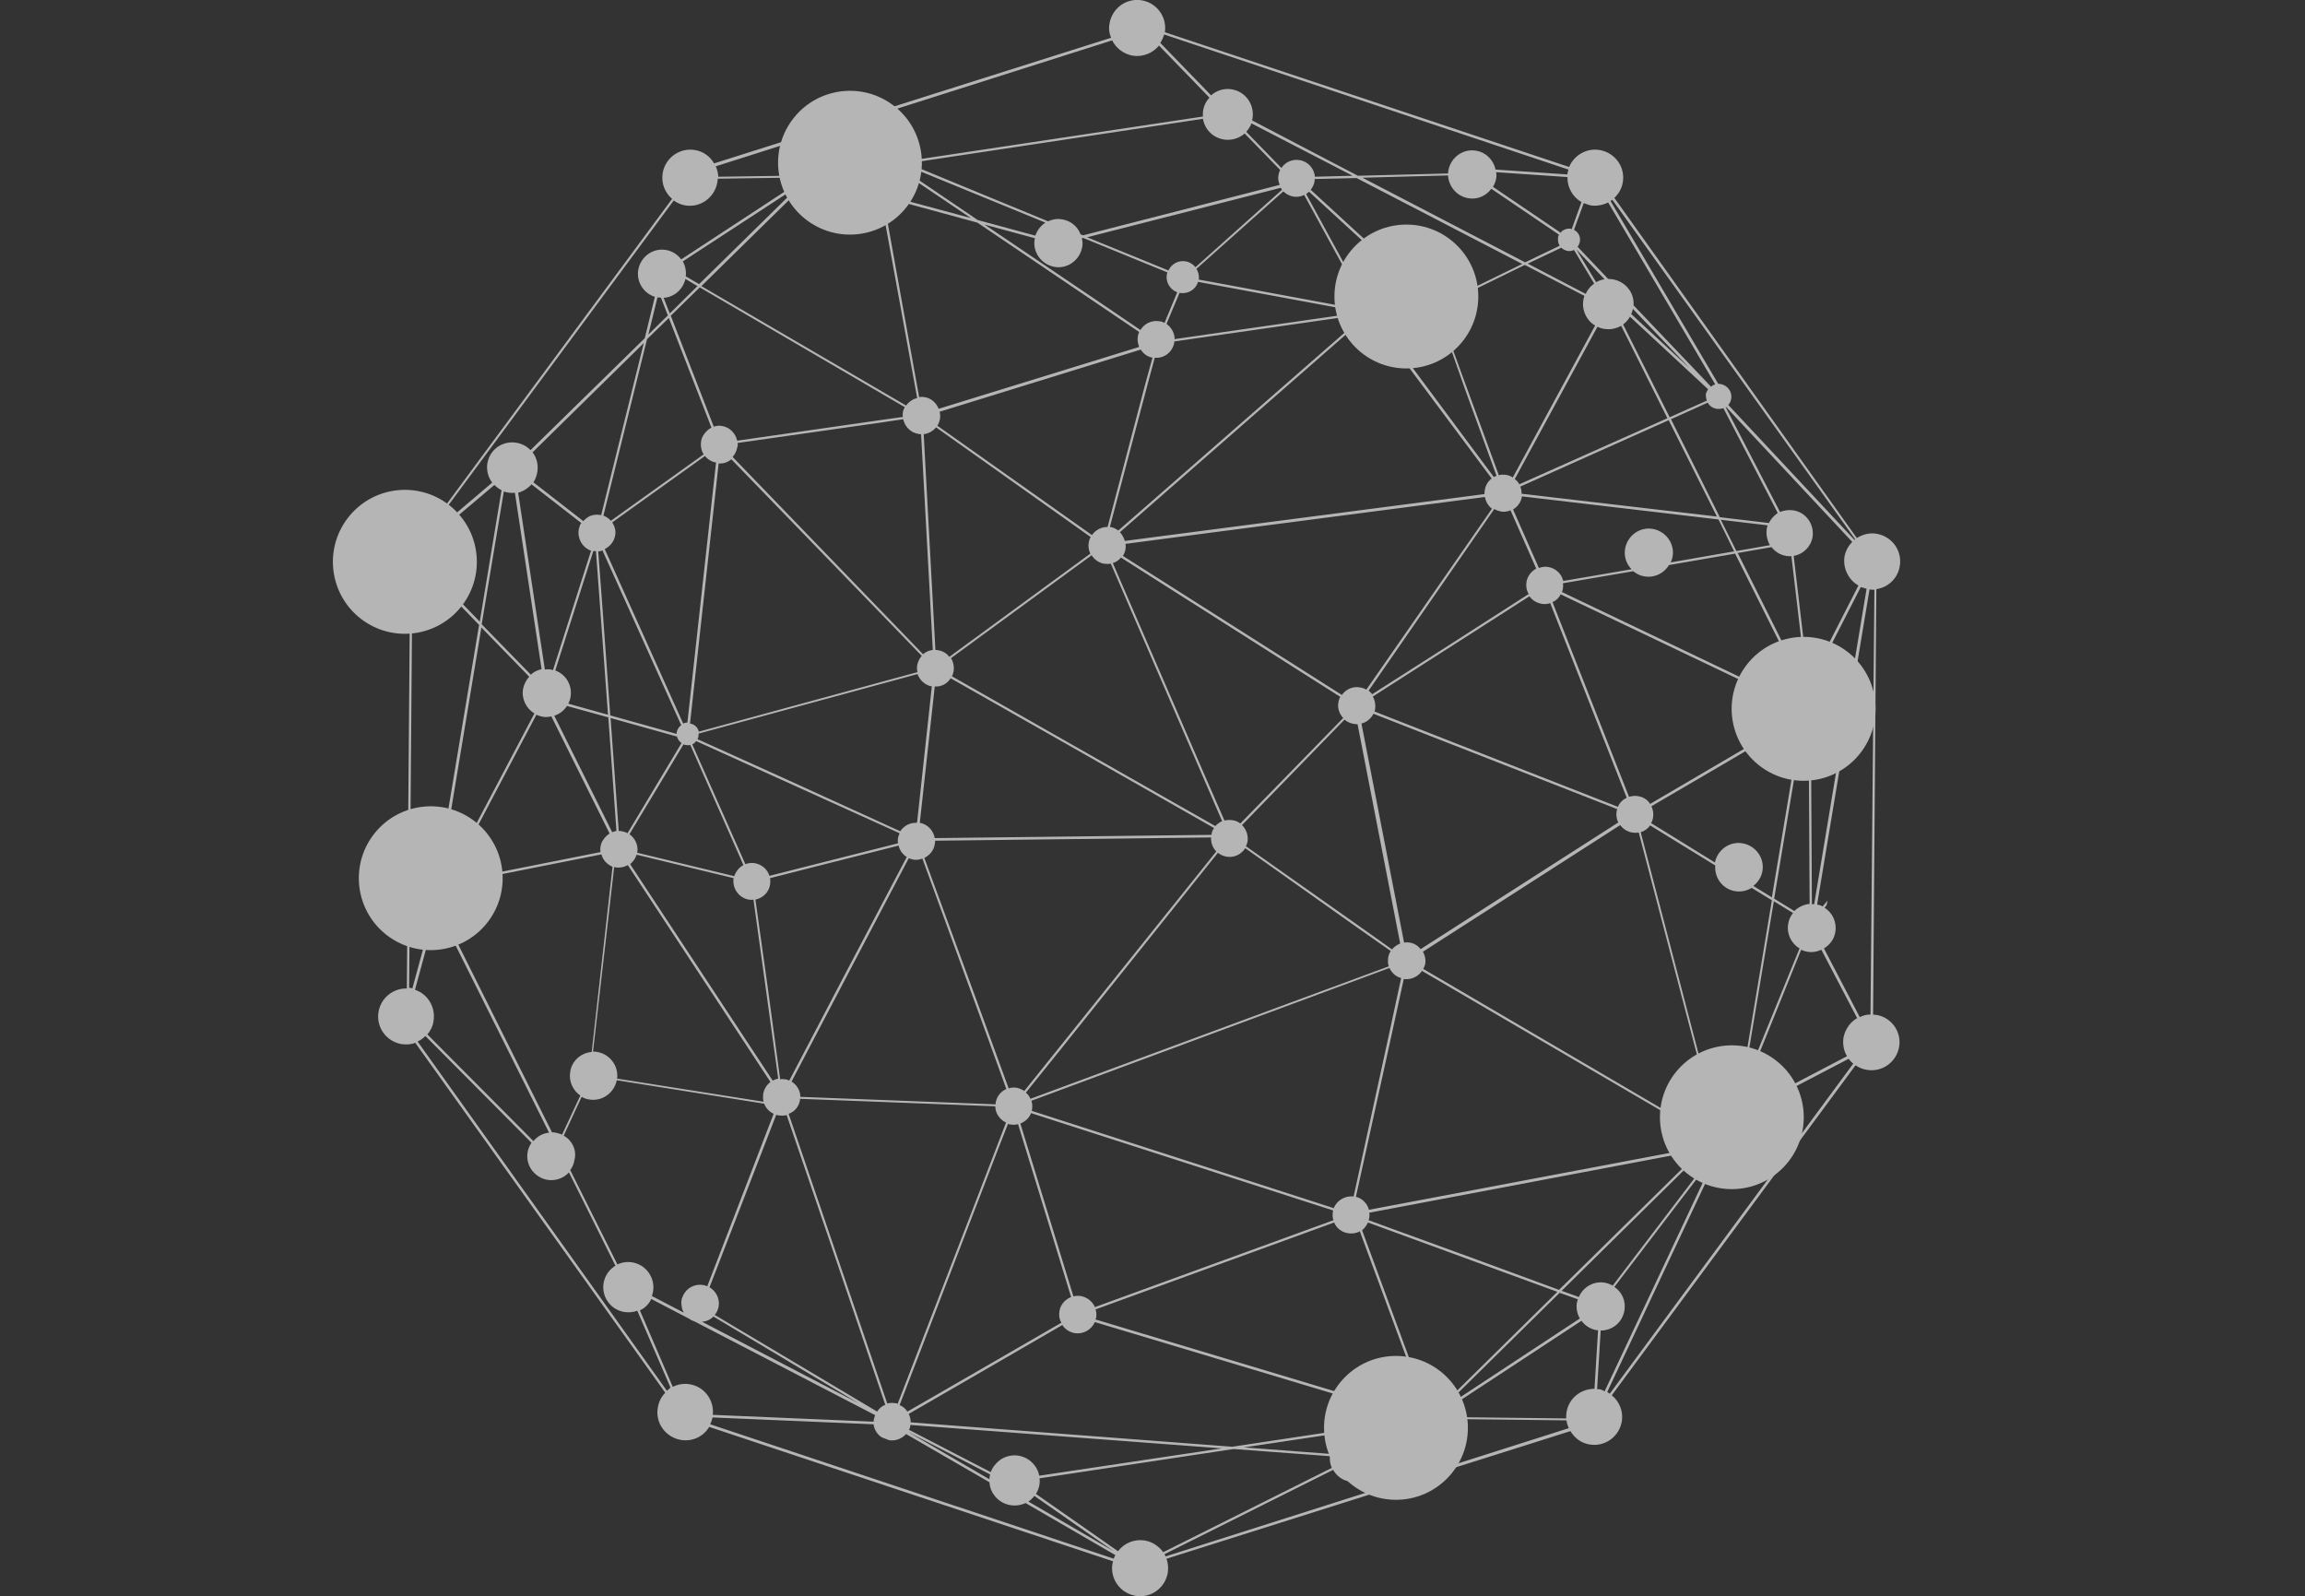<?xml version="1.0" encoding="utf-8"?>
<!-- Generator: Adobe Illustrator 22.0.1, SVG Export Plug-In . SVG Version: 6.00 Build 0)  -->
<svg version="1.1" id="Capa_1" xmlns="http://www.w3.org/2000/svg" xmlns:xlink="http://www.w3.org/1999/xlink" x="0px" y="0px"
	 viewBox="0 0 708.2 490.4" style="enable-background:new 0 0 708.2 490.4;" xml:space="preserve">
<rect x="0" y="0" width="708.2" height="490.4" fill="#333333" stroke="none"/>
<style type="text/css">
	.st0{opacity:0.64;}
	.st1{fill:#FFFFFF;}
</style>
<g>
	<g class="st0">
		<path class="st1" d="M576.4,311.8c-0.3,0-0.6,0-0.9-0.1l1-130.7c3.6-0.5,6.6-3.3,7.2-7.1c0.8-4.7-2.4-9.1-7.1-9.9
			c-2.2-0.4-4.3,0.2-6.1,1.3L496,60.8c1.3-1.2,2.3-2.9,2.6-4.8c0.8-4.7-2.4-9.1-7.1-9.9c-4-0.7-7.9,1.6-9.4,5.2L357.9,9.9
			c0.7-4.6-2.4-9-7.1-9.8c-4.7-0.8-9.1,2.4-9.9,7.1c-0.3,1.6-0.1,3.1,0.5,4.4l-122,38.6c-1.2-2.1-3.3-3.7-5.9-4.1
			c-4.7-0.8-9.1,2.4-9.9,7.1c-0.5,3.1,0.7,6,2.9,7.9l-75.2,101.8c-1-0.7-2.2-1.2-3.4-1.4c-4.7-0.8-9.1,2.4-9.9,7.1
			c-0.8,4.7,2.4,9.1,7.1,9.9c0.3,0.1,0.6,0,0.9,0.1l-1,125.1c-4.2-0.1-8,2.9-8.7,7.2c-0.8,4.7,2.4,9.1,7.1,9.9
			c1.5,0.2,2.9,0.1,4.2-0.4l76.8,107.5c-1.2,1.2-2,2.8-2.3,4.6c-0.8,4.7,2.4,9.1,7.1,9.9c3.6,0.6,7-1.1,8.7-4L342,479.7
			c-0.1,0.2-0.1,0.4-0.2,0.7c-0.8,4.7,2.4,9.1,7.1,9.9c4.7,0.8,9.1-2.4,9.9-7.1c0.2-1.5,0.1-2.9-0.4-4.3l124.1-39.2
			c1.3,2.1,3.3,3.7,5.9,4.1c4.7,0.8,9.1-2.4,9.9-7.1c0.5-3.1-0.8-6.2-3.1-8l74.9-101.4c1,0.7,2.2,1.2,3.5,1.4
			c4.7,0.8,9.1-2.4,9.9-7.1C584.3,317,581.1,312.5,576.4,311.8z M491.2,426.8c-0.2,0-0.3,0-0.5,0l1.1-18c3.6,0,6.7-2.5,7.3-6.2
			c0.5-2.9-0.8-5.7-3.1-7.2l17-22.3l12.6-16.5c0.2,0.1,0.4,0.2,0.6,0.3l-33.2,70.6C492.5,427.1,491.9,426.9,491.2,426.8z
			 M481.3,433.9c-0.1,0.6-0.1,1.3-0.1,1.9l-34.2-0.4c-0.1-1.2-0.4-2.3-1-3.4l39.9-26.2c1.1,1.5,2.8,2.6,4.7,2.9c0.1,0,0.2,0,0.4,0
			l-1.1,18C485.7,426.7,482,429.6,481.3,433.9z M351.7,473.3c-3.2-0.5-6.3,0.8-8.2,3.3L318.3,459c0.9-1.5,1.3-3.1,1.1-4.8l59.6-9
			l29.6,2.2c-0.1,1.3,0.1,2.5,0.6,3.6l-51.8,25.9C356.1,475.1,354.1,473.7,351.7,473.3z M219,434.7c0.5-4.5-2.6-8.7-7.1-9.4
			c-1.8-0.3-3.6,0-5.2,0.8l-10.1-23.5c0.4-0.2,0.7-0.4,1.1-0.6c1.1-0.8,1.9-1.8,2.4-2.9l11.7,6.1c0.5,0.4,1,0.6,1.6,0.8l55.5,28.8
			c-0.2,0.4-0.3,0.8-0.4,1.2c0,0.3-0.1,0.5-0.1,0.8L219,434.7z M127.5,304.1l5.6-20.6c1.1,0.2,2.3,0.2,3.4,0l32.2,64.5
			c-1.9,0.2-3.6,1.1-4.8,2.6l-32.6-32.8c1-1.1,1.7-2.6,1.9-4.1C133.9,309.4,131.4,305.4,127.5,304.1z M147.9,192.8l14.7,15.1
			c-0.9,1-1.6,2.3-1.9,3.8c-0.5,3.1,1,6,3.5,7.5l-26.2,49.7c-0.8-0.4-1.7-0.6-2.6-0.7L147.9,192.8z M133.2,164.8l18.7-15.8
			c0.7,0.7,1.4,1.2,2.2,1.6l-6.7,40.4l-14.7-15.2c1.1-1.2,1.9-2.7,2.2-4.5C135.3,169,134.6,166.6,133.2,164.8z M163.8,139.2
			c-0.1-0.1-0.1-0.2-0.2-0.2l34.2-33.6l-13.1,52.9c-0.1,0-0.2-0.1-0.3-0.1c-1.2-0.2-2.3,0-3.3,0.4l-0.6,0.4
			c-0.5,0.3-0.9,0.7-1.3,1.1l-15.3-11.9C165.6,145.5,165.7,141.9,163.8,139.2z M256.9,53.5l9.3-1.4c0.3,2.4,1.8,4.4,3.9,5.5l0.3,1.9
			l-13.6-3.7C256.9,55,256.9,54.3,256.9,53.5z M381.8,41.5c0.2-0.1,0.4-0.3,0.6-0.5l10.9,11.2c-0.2,0.5-0.4,1-0.5,1.6
			c-0.2,1.1,0,2.1,0.4,3l-60.4,15.5L332,72c-0.9-2.4-3-4.2-5.7-4.6c-1.5-0.3-3,0-4.3,0.6L280.8,51c0-0.4-0.1-0.7-0.1-1.1l88.9-13.4
			c0.2,1.1,0.6,2.2,1.3,3.2C373.4,43.2,378.3,44,381.8,41.5z M451.1,60.9c2.8,0.5,5.5-0.7,7.1-2.9L479,72.1c-0.2,0.3-0.3,0.6-0.3,1
			c-0.1,0.9,0.1,1.7,0.5,2.4l-10.6,5.1l-50-26l26.3-0.7C445.1,57.3,447.6,60.3,451.1,60.9z M525.1,356.1l-13.3,17.5L495.5,395
			c-0.7-0.4-1.5-0.7-2.4-0.9c-3.4-0.6-6.7,1.3-8,4.4l-5.3-1.9l43.6-43C523.8,354.6,524.4,355.4,525.1,356.1z M445.6,431.3
			c-0.1-0.2-0.3-0.4-0.5-0.5l34.1-33.6l5.6,2c-0.1,0.3-0.2,0.7-0.3,1c-0.3,1.8,0.1,3.5,0.9,4.9L445.6,431.3z M431.6,436.5l-53,8
			l-98.8-7.5c0-0.9-0.2-1.8-0.6-2.6l4.7-2.7l42.5-24.6c0.8,1.3,2.2,2.2,3.8,2.5c2.6,0.4,5.1-1,6.2-3.4l95.3,28.6
			C431.6,435.3,431.6,435.9,431.6,436.5z M307.2,448.6c-1.3,1-2.3,2.3-2.8,3.7l-25.1-13c0.2-0.4,0.4-0.9,0.4-1.4c0-0.1,0-0.1,0-0.1
			l95.7,7.2l-56.1,8.4c-0.2-1-0.6-2.1-1.3-3C315.5,446.9,310.7,446.1,307.2,448.6z M234.6,338.5l-45-7.1c0.5-3.9-2.2-7.5-6.1-8.2
			c-0.4-0.1-0.9-0.1-1.3-0.1l6.5-56.7c0.2,0,0.3,0.1,0.5,0.1c1.3,0.2,2.6-0.1,3.7-0.7l43.8,66.6c-1.1,0.9-1.9,2.1-2.2,3.6
			C234.4,337,234.4,337.7,234.6,338.5z M170.7,348c-0.4-0.1-0.7-0.1-1.1-0.1l-32.3-64.7c0.7-0.2,1.4-0.5,2-1
			c3.5-2.5,4.3-7.3,1.8-10.8c-0.1-0.1-0.1-0.1-0.2-0.2l43.9-8.7c0.4,1.7,1.7,3.1,3.4,3.8l-6.4,56.9c-3.3,0.3-6.1,2.7-6.6,6.1
			c-0.5,2.9,0.8,5.7,3.1,7.3l-5.6,12C171.9,348.3,171.3,348.1,170.7,348z M162,150c0.5-0.4,1-0.8,1.3-1.2l15.3,11.9
			c-0.1,0.2-0.3,0.4-0.4,0.6L178,162c-0.1,0.3-0.2,0.6-0.2,0.8c-0.1,0.7-0.1,1.5,0.1,2.2l0.2,0.7c0.6,1.6,1.8,2.9,3.5,3.5
			l-11.7,36.7c-0.2-0.1-0.4-0.1-0.6-0.2c-0.7-0.1-1.3-0.1-1.9,0l-8.2-54.3C160.1,151.1,161.1,150.7,162,150z M188.1,160.5l28.5-20.4
			c0.8,1,2,1.8,3.4,2l-8.8,79.9c-0.5,0-0.9,0.1-1.3,0.3l-24.1-53.6c1.6-0.8,2.9-2.3,3.2-4.2C189.3,163.2,188.9,161.7,188.1,160.5z
			 M210.6,85.7l3.7,2.2l-8.5,8.4l-0.7-1.7l-1.2-3.1C207.1,91.3,209.8,89,210.6,85.7z M215,88.3l63,36.8c-0.3,0.5-0.5,1-0.6,1.6
			c-0.1,0.5-0.1,0.9,0,1.4l-7.8,1.1l-43.1,6.2c-0.5-2.2-2.2-4.1-4.6-4.5c-0.9-0.2-1.8-0.1-2.6,0.2l-13.2-34.1L215,88.3z M253.7,60.5
			c1.4-1,2.4-2.4,2.8-3.9l14,3.8l6.3,34.5l5,27.4c-1.4,0.3-2.6,1.2-3.4,2.3l-62.9-36.7l28.4-27.9C246.5,62.3,250.6,62.7,253.7,60.5z
			 M446,92.4l22.5-11l18.3,9.5c-0.8,2.3-0.5,4.9,1,7c0.6,0.9,1.4,1.6,2.3,2.1l-25.3,46.7c-0.6-0.4-1.3-0.7-2.1-0.8
			c-0.8-0.1-1.5-0.1-2.2,0.1l-11.9-32.5l-4.8-13.2c1.5-0.8,2.6-2.3,2.9-4.1C447,94.9,446.7,93.5,446,92.4z M519.1,113.1l-17.9-16.6
			c0.2-0.5,0.4-1.1,0.5-1.6L519.1,113.1z M573.5,180.9l-16.1,96.9c-0.2,0-0.5,0-0.7,0l-0.3-53.4c2.6-0.2,4.8-2.1,5.2-4.7
			c0.1-0.4,0.1-0.8,0.1-1.1l-1.1-1.3c2-2.6,2.2-6.4,0.2-9.2c-0.6-0.9-1.4-1.5-2.2-2.1l13.1-25.6
			C572.3,180.5,572.9,180.7,573.5,180.9z M551.3,279.9l-6.2-3.8l8.7-52.2c0.4,0.2,0.9,0.3,1.3,0.4c0.2,0,0.4,0,0.6,0l0.3,53.4
			C554.2,277.9,552.5,278.7,551.3,279.9z M326.1,406.4l-39.3,22.7l-8,4.6c-0.6-0.9-1.4-1.6-2.4-2l30.4-79l2.9-7.4
			c0.2,0.1,0.5,0.2,0.8,0.2c0.8,0.1,1.5,0.1,2.3-0.1l16.3,53.1c-1.8,0.7-3.3,2.3-3.6,4.4C325.3,404.2,325.5,405.4,326.1,406.4z
			 M275.9,259.1l-39.5,10c-0.6-2-2.3-3.5-4.5-3.9c-1-0.2-2,0-2.9,0.3l-16.3-36.8c0.5-0.2,0.9-0.6,1.2-1l62.5,28.3
			c-0.2,0.5-0.4,1-0.5,1.5C275.8,258.1,275.8,258.6,275.9,259.1z M193.4,256.3l8.8-14.6l7.8-13c0.2,0.1,0.5,0.2,0.8,0.2
			c0.4,0.1,0.9,0.1,1.3,0l15.4,34.8l0.9,2.1c-1.3,0.7-2.3,1.9-2.8,3.4l-29.8-7.2c0,0,0,0,0-0.1C196.2,259.7,195.1,257.5,193.4,256.3
			z M174.2,216.9l12.7,3.5l2.5,34.9c-0.5,0.1-0.9,0.2-1.3,0.4l-17.8-35.8C171.9,219.4,173.3,218.3,174.2,216.9z M191.1,255.4
			c-0.3-0.1-0.7-0.1-1-0.1l-2.5-34.7l20.4,5.7c0.2,0.8,0.7,1.5,1.4,2L192.8,256C192.3,255.7,191.7,255.5,191.1,255.4z M226.6,136.1
			l43.5-6.2l7.4-1.1c0.5,2.2,2.2,4.1,4.6,4.5c0.3,0.1,0.6,0.1,0.9,0.1l2.6,47.6l1,18.7c-1.1,0.1-2.2,0.6-3,1.3l-58.5-60.6
			c0.7-0.8,1.2-1.8,1.4-2.9C226.7,137.1,226.7,136.6,226.6,136.1z M362.6,90c2.5,0.4,4.8-1.1,5.5-3.4l47,8.7c0,0.4-0.1,0.8,0,1.1
			l-39,5.6l-15.2,2.2c0-1.9-1-3.6-2.5-4.7l4-9.5C362.5,90,362.5,90,362.6,90z M360.8,105.2c0-0.1,0-0.2,0-0.3l54.4-7.8
			c0.2,0.9,0.5,1.6,1.1,2.3l-1,0.9L343.6,163c-0.7-0.5-1.6-1-2.5-1.1c0,0-0.1,0-0.1,0l11.8-44.6l2-7.4
			C357.6,110.2,360.3,108.2,360.8,105.2z M498.1,100.1l14.2,28.4l-45.5,20.3c-0.3-0.6-0.8-1.2-1.4-1.6l25.4-46.8
			C493.1,101.5,495.8,101.4,498.1,100.1z M524.4,123.1l-11.4,5.1l-14.3-28.5c0.9-0.7,1.6-1.5,2.1-2.4l24,22.3
			c-0.3,0.5-0.6,1-0.7,1.6C524.1,121.9,524.2,122.5,524.4,123.1z M543.8,167.5l-10.3,1.8l-4.8-9.6l14.4,1.7
			c-0.1,0.4-0.3,0.8-0.3,1.3C542.6,164.4,543,166.1,543.8,167.5z M532.8,169.4l-19.5,3.4c0.3-0.6,0.5-1.2,0.6-1.8
			c0.7-4-2.1-7.8-6.1-8.5c-4-0.7-7.8,2.1-8.5,6.1c-0.4,2.4,0.4,4.7,2,6.3l-21,3.6c-0.5-2.2-2.3-3.9-4.6-4.3c-1-0.2-2,0-2.9,0.3
			l-7.8-17.7l-0.1-0.3c1.4-0.8,2.4-2.2,2.7-3.9c0,0,0-0.1,0-0.1l60.4,7.1L532.8,169.4z M551,221.2L507,247c-0.8-1.3-2.2-2.2-3.8-2.4
			c-0.9-0.2-1.8,0-2.7,0.2L477,185c1.1-0.5,2-1.3,2.5-2.4l67.7,32.3c0.2,0.7,0.6,1.5,1,2.1c0.6,0.8,1.3,1.5,2.1,2
			C550.4,219.8,550.6,220.5,551,221.2z M526,342.2c0,1.1,0.3,2.1,0.8,3.2l0.3,1c-1.2,0.4-2.2,1.2-2.9,2.2l-86.9-50.9
			c0.2-0.5,0.5-1,0.6-1.6c0.2-1.3-0.1-2.6-0.7-3.7l60.6-38.9c0.9,1.2,2.1,2,3.7,2.3c0.7,0.1,1.4,0.1,2,0l21.4,81.7L526,342.2z
			 M412.7,220.6L381.1,253c-0.7-0.5-1.5-0.9-2.4-1c-0.8-0.1-1.7-0.1-2.5,0.1l-6.5-14.9l-27.8-64.2c1-0.3,1.9-0.9,2.5-1.7l66.6,42.3
			l0.8,0.5c-0.3,0.5-0.5,1.1-0.6,1.8C410.9,217.6,411.5,219.3,412.7,220.6z M375.5,252.3c-0.8,0.3-1.5,0.9-2.1,1.5l-12.7-7.2
			l-68.2-38.8c0.2-0.5,0.4-1,0.5-1.6c0.2-1.4-0.1-2.8-0.8-4l43.2-31.6c0.8,1.3,2.2,2.3,3.8,2.6c0.7,0.1,1.4,0.1,2.1,0L375.5,252.3z
			 M292.1,208.4l33.3,18.9l47.6,27.1c-0.4,0.6-0.7,1.3-0.8,2.1l-85,1c-0.4-2.3-2.2-4.3-4.6-4.7l4.6-41.9
			C289.1,211.1,291,210.1,292.1,208.4z M287.2,259.4c0.1-0.4,0.1-0.8,0.1-1.1l84.8-1c-0.1,1.6,0.5,3.2,1.6,4.3L326.1,321l-11.4,14.2
			c-0.7-0.5-1.5-0.8-2.3-1c-0.9-0.1-1.7-0.1-2.5,0.2l-8.7-23.9L284,263.6C285.6,262.8,286.9,261.3,287.2,259.4z M326.7,321.4
			l47.5-59.4c0.7,0.6,1.6,1,2.6,1.2c2.4,0.4,4.6-0.7,5.8-2.6l34.3,24.3l10.4,7.3c-0.4,0.6-0.7,1.3-0.8,2.1c-0.1,0.9-0.1,1.8,0.2,2.6
			L372,317.1l-55.4,20.5c-0.3-0.7-0.8-1.4-1.4-1.9L326.7,321.4z M417.4,284.4l-34.6-24.4c0.2-0.4,0.4-0.9,0.5-1.4
			c0.3-1.9-0.4-3.8-1.7-5.1l31.5-32.4c0.8,0.7,1.7,1.1,2.8,1.3c0.4,0.1,0.8,0.1,1.2,0.1l13.1,67.4c-1,0.4-1.9,1-2.5,1.8L417.4,284.4
			z M418.3,222.3c1.6-0.4,2.9-1.5,3.7-3l74.9,29.3c-0.1,0.2-0.2,0.4-0.2,0.7c-0.2,1.2,0,2.4,0.5,3.4l-60.7,38.9c-0.8-1-2-1.8-3.4-2
			c-0.6-0.1-1.1-0.1-1.7,0L418.3,222.3z M421.8,214l48.1-30.8c0.9,1.2,2.1,2,3.7,2.3c0.9,0.2,1.8,0.1,2.7-0.2l23.5,59.8
			c-1.2,0.6-2.2,1.5-2.7,2.8l-74.8-29.3c0.1-0.3,0.2-0.5,0.2-0.8C422.7,216.4,422.4,215.1,421.8,214z M550,206.1
			c-2.5,1.8-3.6,4.9-3.1,7.8l-18-8.6l-49-23.4c0.1-0.4,0.3-0.8,0.3-1.2c0.1-0.5,0.1-1,0-1.5l21.6-3.7c1,0.8,2.1,1.4,3.5,1.6
			c3.1,0.5,6-1,7.5-3.5l20.3-3.5l17.8,35.6C550.6,205.8,550.3,206,550,206.1z M467.5,151.7c0-0.8-0.1-1.5-0.4-2.2l45.6-20.4
			l14.8,29.6L467.5,151.7z M464.1,156.8l7.9,17.9c-1.5,0.8-2.7,2.3-3,4.1c-0.2,1.3,0,2.6,0.7,3.7l-26.8,17.2l-21.3,13.6
			c-0.3-0.4-0.7-0.8-1.1-1.1l38.6-55.8c0.6,0.3,1.2,0.6,1.9,0.7C462,157.4,463.1,157.2,464.1,156.8z M419.8,211.9
			c-0.6-0.4-1.3-0.6-2-0.7c-2.2-0.4-4.3,0.6-5.5,2.3l-1-0.6l-66.3-42.1c0.4-0.6,0.7-1.4,0.8-2.1c0.1-0.5,0.1-1.1,0-1.6l25.9-3.4
			l84.5-11c0.3,1.4,1,2.7,2.2,3.6L419.8,211.9z M456.2,150.6c-0.1,0.4-0.1,0.8-0.1,1.2l-102.9,13.4l-7.6,1c-0.3-1-0.8-1.9-1.5-2.7
			l20-17.5l52.6-46c0.8,0.8,1.9,1.4,3.1,1.6c1.5,0.2,2.9-0.1,4-0.9l34.5,46.3C457.2,147.9,456.4,149.1,456.2,150.6z M351.9,117.9
			l-11.6,44c-1.9,0-3.7,0.9-4.8,2.5l-47.5-33.6c0.4-0.6,0.6-1.3,0.8-2c0.1-0.8,0.1-1.6-0.1-2.3l61.8-19.1c0.8,1.3,2,2.2,3.6,2.5
			L351.9,117.9z M335.1,165c-0.3,0.5-0.5,1.1-0.6,1.7c-0.2,1.2,0,2.4,0.5,3.4l-22.4,16.4l-20.9,15.3c-0.8-1-2-1.8-3.4-2
			c-0.3-0.1-0.6-0.1-0.9-0.1l-3.6-66.3c1.5-0.2,2.8-0.9,3.8-2.1L335.1,165z M283.2,201.5c-0.7,0.8-1.2,1.8-1.4,2.9
			c-0.1,0.7-0.1,1.4,0.1,2.1l-67.2,18.3c-0.3-1.3-1.3-2.3-2.7-2.5l8.8-79.9c1.5,0.1,2.9-0.4,3.9-1.3L283.2,201.5z M239.1,238.3
			l-24.8-11.2c0.2-0.3,0.3-0.6,0.3-1c0-0.2,0.1-0.4,0-0.7l34.2-9.3l33.1-9c0.7,1.9,2.3,3.4,4.4,3.8l-4.5,41.5l-0.1,0.4
			c-2.1-0.1-4,0.9-5.1,2.6L239.1,238.3z M280.6,264.1c1,0.2,1.9,0,2.8-0.3l17.3,47.4l8.5,23.4c-1.7,0.7-3,2.3-3.3,4.3
			c0,0.1,0,0.2,0,0.4l-60-2.3c0-2-1.1-3.7-2.7-4.7l17.3-33l18.7-35.6C279.6,263.8,280.1,264,280.6,264.1z M245.8,338
			c0-0.1,0-0.2,0-0.4l60,2.3c0,2.2,1.4,4.1,3.3,5l-10.5,27.3l-22.8,59.1c-0.2-0.1-0.5-0.2-0.8-0.2c-0.8-0.1-1.7-0.1-2.4,0.1
			l-15.9-46.7l-14.4-42.3C244.1,341.6,245.4,340.1,245.8,338z M313.5,345.2c1.5-0.6,2.7-1.7,3.3-3.2l92.8,29.9
			c0,0.2-0.1,0.3-0.1,0.5c-0.1,0.9-0.1,1.7,0.2,2.5l-73.3,26.7c-0.7-1.7-2.3-3-4.3-3.4c-0.8-0.1-1.6-0.1-2.3,0.1L313.5,345.2z
			 M409.8,371.2l-40.6-13.1L317,341.3c0-0.2,0.1-0.3,0.1-0.5c0.1-0.9,0.1-1.8-0.2-2.6l110-40.8c0.7,1.5,2,2.7,3.6,3.1l-4.1,19
			l-10.5,48.1C413.3,367.3,410.7,368.8,409.8,371.2z M427.2,319.6l4.1-18.8c2.2,0.3,4.4-0.7,5.6-2.5l86.9,50.8
			c-0.3,0.5-0.5,1-0.6,1.6c-0.1,0.6-0.1,1.1,0,1.6l-102.6,19.4c-0.5-1.9-2-3.5-4-4L427.2,319.6z M420.3,375.6l58.2,21.3l-33.8,33.3
			c-2.1-1.9-5-2.5-7.6-1.7l-18.6-50.5C419.2,377.4,419.9,376.5,420.3,375.6z M453.7,387l-33.2-12.1c0.1-0.2,0.1-0.4,0.2-0.7
			c0.1-0.6,0.1-1.1,0-1.6l102-19.3l-43.7,43L453.7,387z M529.2,335.6c-1.6,1.1-2.6,2.8-3,4.6l-3.3-12.5l-18.8-72
			c1.2-0.4,2.2-1.1,2.9-2.1l10.4,6.4l9.6,5.9c-0.3,3.8,2.3,7.3,6.1,7.9c1.8,0.3,3.6-0.1,5.1-1l6.2,3.8l-9.6,57.8
			C532.7,334,530.8,334.4,529.2,335.6z M538.7,272.2c1.4-1.1,2.5-2.7,2.8-4.6c0.7-4-2.1-7.8-6.1-8.5c-4-0.7-7.7,2-8.5,5.9l-13.1-8.1
			l-6.5-4c0.3-0.5,0.5-1.1,0.6-1.7c0.2-1.2,0-2.4-0.5-3.5l21.9-12.8l22.1-13c0.4,0.7,1,1.2,1.7,1.6l-8.7,52.2L538.7,272.2z
			 M551.6,205.3l-17.7-35.4l10.4-1.8c1.1,1.4,2.6,2.4,4.5,2.7c0.5,0.1,1.1,0.1,1.6,0.1l4,33.8C553.4,204.8,552.5,204.9,551.6,205.3z
			 M543.5,160.7l-15.1-1.8l-15-30.1l11.3-5.1c0.5,1,1.5,1.7,2.7,1.9c0.7,0.1,1.5,0,2.1-0.2l16.7,32.2
			C545.1,158.4,544.1,159.4,543.5,160.7z M490.4,86.7l-6.1-10.1l8.7,9.2C492.2,85.9,491.3,86.2,490.4,86.7z M479.7,76.1
			c0.5,0.5,1.1,0.8,1.9,1c0.7,0.1,1.4,0,2-0.3l6.2,10.3c0,0-0.1,0-0.1,0.1c-1.1,0.8-2,1.9-2.5,3.1L469.4,81L479.7,76.1z
			 M450.2,119.8l9.6,26.4c-0.3,0.1-0.6,0.2-0.8,0.4l-4.1-5.5l-30.4-40.9c1-0.8,1.7-2,2-3.4c0.1-0.3,0.1-0.7,0.1-1l1-0.1
			c1,2.2,3,3.9,5.6,4.3c1.5,0.3,3,0,4.3-0.6c0.8,0.7,1.7,1.2,2.9,1.4c1.1,0.2,2.1,0,3-0.3L450.2,119.8z M426.9,91.6
			c-0.2,1.2-0.1,2.4,0.3,3.5l-0.8,0.1c-0.3-2.4-2.2-4.4-4.7-4.8c-1.2-0.2-2.3,0-3.3,0.5L410.8,77l-9.5-17.4c0.3-0.2,0.6-0.4,0.9-0.7
			l29.4,27C429.2,86.8,427.4,88.9,426.9,91.6z M417.8,91.2c-1.2,0.8-2.1,2-2.5,3.4l-42.6-7.9l-4.4-0.8c0.2-1.2-0.1-2.3-0.7-3.3
			l26.7-23.8c0.8,0.8,1.9,1.4,3.1,1.6c1.2,0.2,2.3,0,3.3-0.5L417.8,91.2z M393.9,58.3l-26.6,23.8c-0.7-0.9-1.8-1.6-3-1.8
			c-2.2-0.4-4.4,0.8-5.3,2.8l-25-10.2l59.5-15.2C393.6,57.8,393.7,58.1,393.9,58.3z M358.7,83.7c-0.1,0.2-0.1,0.4-0.2,0.6
			c-0.4,2.4,1,4.7,3.2,5.5l-3.9,9.4c-0.5-0.2-1-0.5-1.6-0.5c-2.4-0.4-4.7,0.8-5.8,2.7l-10-6.8L302.5,69l15.5,4.2
			c0,0.1-0.1,0.2-0.1,0.3c-0.7,4,2.1,7.8,6.1,8.5c4,0.7,7.8-2.1,8.5-6.1c0.2-0.9,0.1-1.8-0.1-2.7l0.4-0.1L358.7,83.7z M318.1,72.4
			l-17.7-4.8l-20.2-13.7c0.2-0.5,0.4-1.1,0.5-1.6c0-0.2,0-0.3,0-0.5l40.5,16.6C319.8,69.3,318.7,70.7,318.1,72.4z M279.9,54.6
			L298.3,67l-27.1-7.3l-0.3-1.7c0.4,0.2,0.9,0.3,1.4,0.4C275.4,58.9,278.4,57.3,279.9,54.6z M300.3,68.4L350,102
			c-0.2,0.4-0.3,0.8-0.4,1.3c-0.2,1.2,0,2.3,0.4,3.3l-61.6,19c-0.7-1.8-2.3-3.3-4.4-3.6c-0.5-0.1-1.1-0.1-1.6,0l-8-44.3l-3.1-17.2
			L300.3,68.4z M209.3,222.8c-0.7,0.5-1.2,1.3-1.4,2.2c0,0.2,0,0.3,0,0.5l-20.4-5.7l-2.6-35.9l-1.1-14.5c0.4,0,0.9-0.1,1.3-0.3
			L209.3,222.8z M184.1,182.8l2.7,36.8l-12.2-3.4c0.3-0.6,0.6-1.3,0.7-2.1c0.6-3.5-1.4-6.9-4.7-8.1l11.7-36.7c0,0,0.1,0,0.1,0
			c0.2,0,0.5,0,0.7,0L184.1,182.8z M166.7,220.2c0.9,0.2,1.8,0.1,2.7-0.1l17.9,36c-0.7,0.4-1.3,1-1.8,1.7l-0.4,0.6
			c-0.3,0.5-0.5,1.1-0.6,1.7c-0.1,0.6-0.1,1.1,0,1.7l-44.3,8.8c-0.5-0.5-1-0.9-1.6-1.3l26.2-49.7
			C165.5,219.9,166.1,220.1,166.7,220.2z M193.6,265.5c0.9-0.7,1.6-1.7,2-2.9l29.8,7.2c0,0,0,0,0,0c-0.5,3.1,1.6,6.1,4.7,6.6
			c0.5,0.1,0.9,0.1,1.4,0l2.8,20.2l4.8,34.8c-0.6,0.1-1.2,0.4-1.7,0.6L193.6,265.5z M235.9,303.5l-3.8-27.1c2.3-0.5,4.1-2.2,4.5-4.6
			c0.1-0.7,0.1-1.3,0-2l15.7-4l23.8-6c0.3,1.4,1.2,2.7,2.5,3.5L260,298.6l-17.5,33.4c-0.4-0.2-0.9-0.4-1.4-0.4
			c-0.5-0.1-0.9-0.1-1.4,0L235.9,303.5z M238.5,342.5c0.2,0.1,0.5,0.2,0.8,0.2c0.8,0.1,1.7,0.1,2.4-0.1l14.5,42.5l15.8,46.5
			c-1,0.4-1.9,1.1-2.5,2.1L219.6,404c0.6-0.7,1-1.6,1.2-2.6c0.4-2.4-0.8-4.7-2.8-5.9L238.5,342.5z M219.2,404.5l44.7,26.7
			l-48.2-25.1C217,406,218.2,405.5,219.2,404.5z M336.6,405.4c0.1-0.2,0.1-0.4,0.2-0.6c0.1-0.9,0.1-1.7-0.2-2.5l73.3-26.7
			c0.7,1.7,2.3,3,4.3,3.3c1.3,0.2,2.6,0,3.6-0.6l18.6,50.4c-0.5,0.2-1,0.5-1.5,0.8c-1.6,1.1-2.6,2.7-3,4.5L336.6,405.4z
			 M535.4,334.3l9.6-57.4l5.9,3.6c-0.8,1-1.3,2.1-1.5,3.4c-0.5,3.1,1,6,3.5,7.5L535.4,334.3C535.4,334.3,535.4,334.3,535.4,334.3z
			 M571,179.9l-13.1,25.6c-0.9-0.4-1.8-0.7-2.8-0.7l-4-34c2.9-0.5,5.3-2.8,5.8-5.8c0.6-3.9-2-7.6-5.9-8.2c-1.4-0.2-2.9,0-4.1,0.5
			l-16.7-32.2c0,0,0.1,0,0.1-0.1l38.8,41.5c-1.2,1.2-2.1,2.8-2.4,4.6C566.2,174.7,568,178.2,571,179.9z M525.7,118.8l-23.8-25
			c0.1-1.7-0.3-3.4-1.4-4.9c-1.5-2.1-3.9-3.2-6.4-3.2l-9.4-9.9c0.4-0.5,0.6-1,0.7-1.6c0.3-1.5-0.5-2.9-1.8-3.6l3-8.2
			c0.7,0.3,1.4,0.5,2.1,0.7c1.9,0.3,3.8-0.1,5.4-0.9l32.9,55.9C526.5,118.2,526.1,118.5,525.7,118.8z M485.9,62.1l-3,8.3
			c-0.1,0-0.1,0-0.2-0.1c-1-0.2-1.9,0.1-2.6,0.6l-0.2-0.2L480,71c-0.2,0.1-0.3,0.3-0.5,0.5l-20.8-14.1c0.5-0.8,0.8-1.6,1-2.6
			c0.1-0.6,0.1-1.2,0-1.9l21.9,1.5C481.5,57.6,483.2,60.5,485.9,62.1z M467.7,81.1l-22.1,10.8c-0.9-1.1-2.1-1.9-3.6-2.2
			c-0.4-0.1-0.8-0.1-1.2-0.1c-1-2.1-3-3.7-5.4-4.1c-1-0.2-2.1-0.1-3,0.1l-29.7-27.3c0.6-0.7,1-1.6,1.2-2.6c0-0.2,0-0.5,0-0.7
			l12.9-0.3L467.7,81.1z M404,54.3c-0.2-2.5-2.1-4.7-4.7-5.1c-2.2-0.4-4.4,0.6-5.6,2.4l-10.8-11.1c0.7-0.8,1.3-1.7,1.6-2.6L415.6,54
			L404,54.3z M242.9,58.7c0.1,0.2,0.3,0.4,0.5,0.5l-28.6,28.1l-4.1-2.4c0.2-1.7-0.2-3.3-0.9-4.6L242.9,58.7z M202.2,91.4
			c0.3,0,0.6,0,0.9,0.1l1.2,3.1l0.9,2.3l-6,5.9l2.8-11.4C202.1,91.3,202.1,91.4,202.2,91.4z M205.5,97.7l13.1,33.7
			c-0.9,0.4-1.6,1.1-2.2,1.9l-0.4,0.6c-0.3,0.5-0.5,1.1-0.6,1.8c-0.2,1.4,0.1,2.8,0.8,3.9L187.7,160c-0.6-0.7-1.4-1.2-2.3-1.6
			l13.4-54.2L205.5,97.7z M154.8,151c1.1,0.4,2.2,0.5,3.4,0.4l8.2,54.2c-1.3,0.3-2.4,0.8-3.3,1.7L148,191.8L154.8,151z M173.2,348.9
			l5.5-11.9c0.7,0.4,1.5,0.7,2.3,0.8c4,0.7,7.7-2,8.5-5.9l45.3,7.2c0.5,1.4,1.6,2.5,2.9,3.1l-20.4,53c-0.4-0.2-0.8-0.3-1.3-0.4
			c-2.6-0.4-5,0.9-6.1,3.2l-0.3,0.7c-0.1,0.3-0.2,0.5-0.2,0.8c-0.1,0.5-0.1,1,0,1.5l0.1,0.7c0.1,0.6,0.3,1.1,0.6,1.6l-9.8-5.1
			c0.8-2.3,0.6-5-1-7.2c-2.2-3.1-6.3-4.1-9.6-2.5l-14.5-29c0.7-0.9,1.1-1.9,1.3-3.1C177.3,353.4,175.8,350.4,173.2,348.9z
			 M278.9,439.9l25.3,13.1c-0.1,0.5-0.2,1-0.2,1.5L278.9,439.9C278.9,440,278.9,439.9,278.9,439.9z M316.2,461.2
			c0.6-0.5,1.2-1,1.6-1.6l24.4,17l-26.3-15.3C316,461.3,316.1,461.3,316.2,461.2z M417.2,440.7c-4-0.7-7.7,2-8.5,6l-26.5-2l49.5-7.4
			c0.1,0.7,0.4,1.4,0.7,2l-10.1,5.1C421.2,442.5,419.4,441.1,417.2,440.7z M540,337.4c-1-1.4-2.4-2.3-3.9-2.8l17.3-42.8
			c0.6,0.3,1.2,0.5,1.9,0.6c1.5,0.3,3,0,4.3-0.6l11,21c-2.1,1.2-3.7,3.4-4.2,6c-0.3,2.1,0.1,4.1,1.1,5.7l-26.9,14.1
			C540.6,338.2,540.3,337.8,540,337.4z M574.7,311.7c-1.2,0-2.3,0.3-3.3,0.8l-11-21.1c1.8-1.1,3.2-2.9,3.5-5.1
			c0.5-3-0.9-5.9-3.3-7.4l0.6-0.8c0-0.1,0-0.2,0.1-0.3c0.1-0.4,0.1-0.8,0.2-1.1l-1.5,1.8c-0.5-0.3-1.1-0.5-1.7-0.6l16.1-96.8
			c0.5,0.1,1,0.1,1.5,0.1L574.7,311.7z M495.4,61.4L570,165.7c-0.1,0.1-0.2,0.2-0.2,0.2L531,124.4c0.5-0.5,0.8-1.2,0.9-1.9
			c0.4-2.1-1.1-4.1-3.2-4.5c-0.3,0-0.5-0.1-0.8-0.1l-33.1-56.2C495,61.7,495.2,61.5,495.4,61.4z M481.9,52.1
			c-0.1,0.4-0.2,0.7-0.3,1.1c0,0.1,0,0.3,0,0.4l-22.1-1.5c-0.6-2.9-2.9-5.3-6-5.8c-4-0.7-7.8,2.1-8.5,6.1c-0.1,0.3,0,0.6-0.1,0.9
			l-27.7,0.7L384.7,37c0.5-2.1,0.2-4.4-1.2-6.4c-2.5-3.5-7.3-4.3-10.8-1.8c-0.2,0.2-0.4,0.3-0.6,0.5l-15.6-16.1
			c0.5-0.8,0.9-1.7,1.2-2.6L481.9,52.1z M341.7,12.4c1.2,2.4,3.5,4.2,6.3,4.7c3.2,0.5,6.2-0.8,8.1-3.1l15.5,16
			c-1.5,1.6-2.2,3.7-2,5.8l-89,13.4c-0.7-2.7-3-4.9-5.9-5.3c-4-0.7-7.8,2.1-8.5,6.1c-0.1,0.5-0.1,1-0.1,1.4l-9.2,1.4
			c-0.2-1.1-0.6-2.1-1.3-3c-2.5-3.5-7.3-4.3-10.8-1.8c-2,1.5-3.1,3.7-3.2,6l-20.9,0.3c-0.1-1.1-0.3-2.2-0.8-3.2L341.7,12.4z
			 M207,61.6c1,0.7,2.2,1.3,3.5,1.5c4.7,0.8,9.1-2.4,9.9-7.1c0.1-0.4,0.1-0.7,0.1-1.1l20.9-0.3c0.1,1.2,0.4,2.3,1,3.4l-33.1,21.7
			c-1.1-1.5-2.8-2.6-4.7-2.9c-4-0.7-7.8,2.1-8.5,6.1c-0.6,3.7,1.6,7.2,5.1,8.3l-3.1,12.7L163,138.3c-2.6-2.7-6.9-3.2-10.1-1
			c-3.5,2.5-4.3,7.3-1.8,10.8c0,0.1,0.1,0.1,0.1,0.2l-18.6,15.8c-0.3-0.3-0.5-0.5-0.8-0.8L207,61.6z M126.7,178.6
			c2-0.1,3.9-0.9,5.4-2.2l15.1,15.6l-12.7,76.1c-1.5,0-3,0.5-4.3,1.4c-3.5,2.5-4.3,7.3-1.8,10.8c1,1.4,2.4,2.3,3.9,2.8l-5.6,20.6
			c-0.2-0.1-0.4-0.1-0.6-0.2c-0.1,0-0.3,0-0.4,0L126.7,178.6z M204.9,427.3L128.3,320c0.9-0.4,1.7-1,2.4-1.7l32.6,32.8
			c-0.6,0.9-1,1.8-1.2,2.9c-0.7,4,2.1,7.8,6.1,8.5c2.5,0.4,5-0.5,6.6-2.3l14.3,28.7c-0.2,0.1-0.4,0.2-0.5,0.3
			c-3.5,2.5-4.3,7.3-1.8,10.8c2.1,2.9,5.8,3.9,9,2.7l10.2,23.6C205.6,426.7,205.3,427,204.9,427.3z M218.2,437.6
			c0.3-0.7,0.6-1.3,0.7-2.1l49.5,2.1c0.2,1.6,1.1,3.1,2.5,4c0.8,0.3,1.5,0.6,2.3,0.9c2,0.3,3.9-0.5,5.2-1.9l25.6,14.8
			c0.1,1.4,0.5,2.7,1.4,3.9c2.2,3.1,6.3,4.1,9.7,2.5l27.6,16c-0.2,0.3-0.4,0.7-0.5,1.1L218.2,437.6z M358.1,478.2
			c-0.1-0.2-0.2-0.4-0.3-0.7l51.8-25.9c1.1,1.9,2.9,3.3,5.2,3.6c4,0.7,7.8-2,8.5-6.1c0.2-1.5,0-2.9-0.5-4.2l10.1-5.1
			c0.1,0.1,0.2,0.3,0.2,0.4c2.5,3.5,7.3,4.3,10.8,1.8c2-1.4,3.1-3.7,3.2-6l34.2,0.4c0.1,0.9,0.4,1.7,0.7,2.4L358.1,478.2z
			 M494.6,428.2c-0.2-0.2-0.5-0.3-0.8-0.5l33.2-70.6c0.3,0.1,0.6,0.2,0.9,0.3c1.2,0.2,2.3,0,3.3-0.5c1.1-1.8,2.2-3.6,3.3-5.4
			c0-0.6-0.2-1.3-0.4-1.9c1.4-0.1,2.9-0.5,4.1-1.4c2.8-2,3.9-5.6,2.8-8.8l27-14.1c0.4,0.6,0.9,1.1,1.4,1.5L494.6,428.2z"/>
		<g>
			
				<ellipse transform="matrix(0.624 -0.781 0.781 0.624 -68.012 544.893)" class="st1" cx="532.3" cy="343.1" rx="22.1" ry="22.1"/>
			
				<ellipse transform="matrix(0.598 -0.802 0.802 0.598 48.162 531.707)" class="st1" cx="553.9" cy="217.9" rx="22.1" ry="22.1"/>
			
				<ellipse transform="matrix(0.601 -0.799 0.799 0.601 -162.877 213.401)" class="st1" cx="132.4" cy="269.9" rx="22.1" ry="22.1"/>
			
				<ellipse transform="matrix(0.58 -0.814 0.814 0.58 69.036 233.664)" class="st1" cx="261.2" cy="49.9" rx="22.1" ry="22.1"/>
			<ellipse class="st1" cx="428.9" cy="438.7" rx="22.1" ry="22.1"/>
			<ellipse class="st1" cx="432.1" cy="91.1" rx="22.1" ry="22.1"/>
			
				<ellipse transform="matrix(0.605 -0.797 0.797 0.605 -88.368 167.261)" class="st1" cx="124.3" cy="172.6" rx="22.1" ry="22.1"/>
		</g>
	</g>
</g>
</svg>

